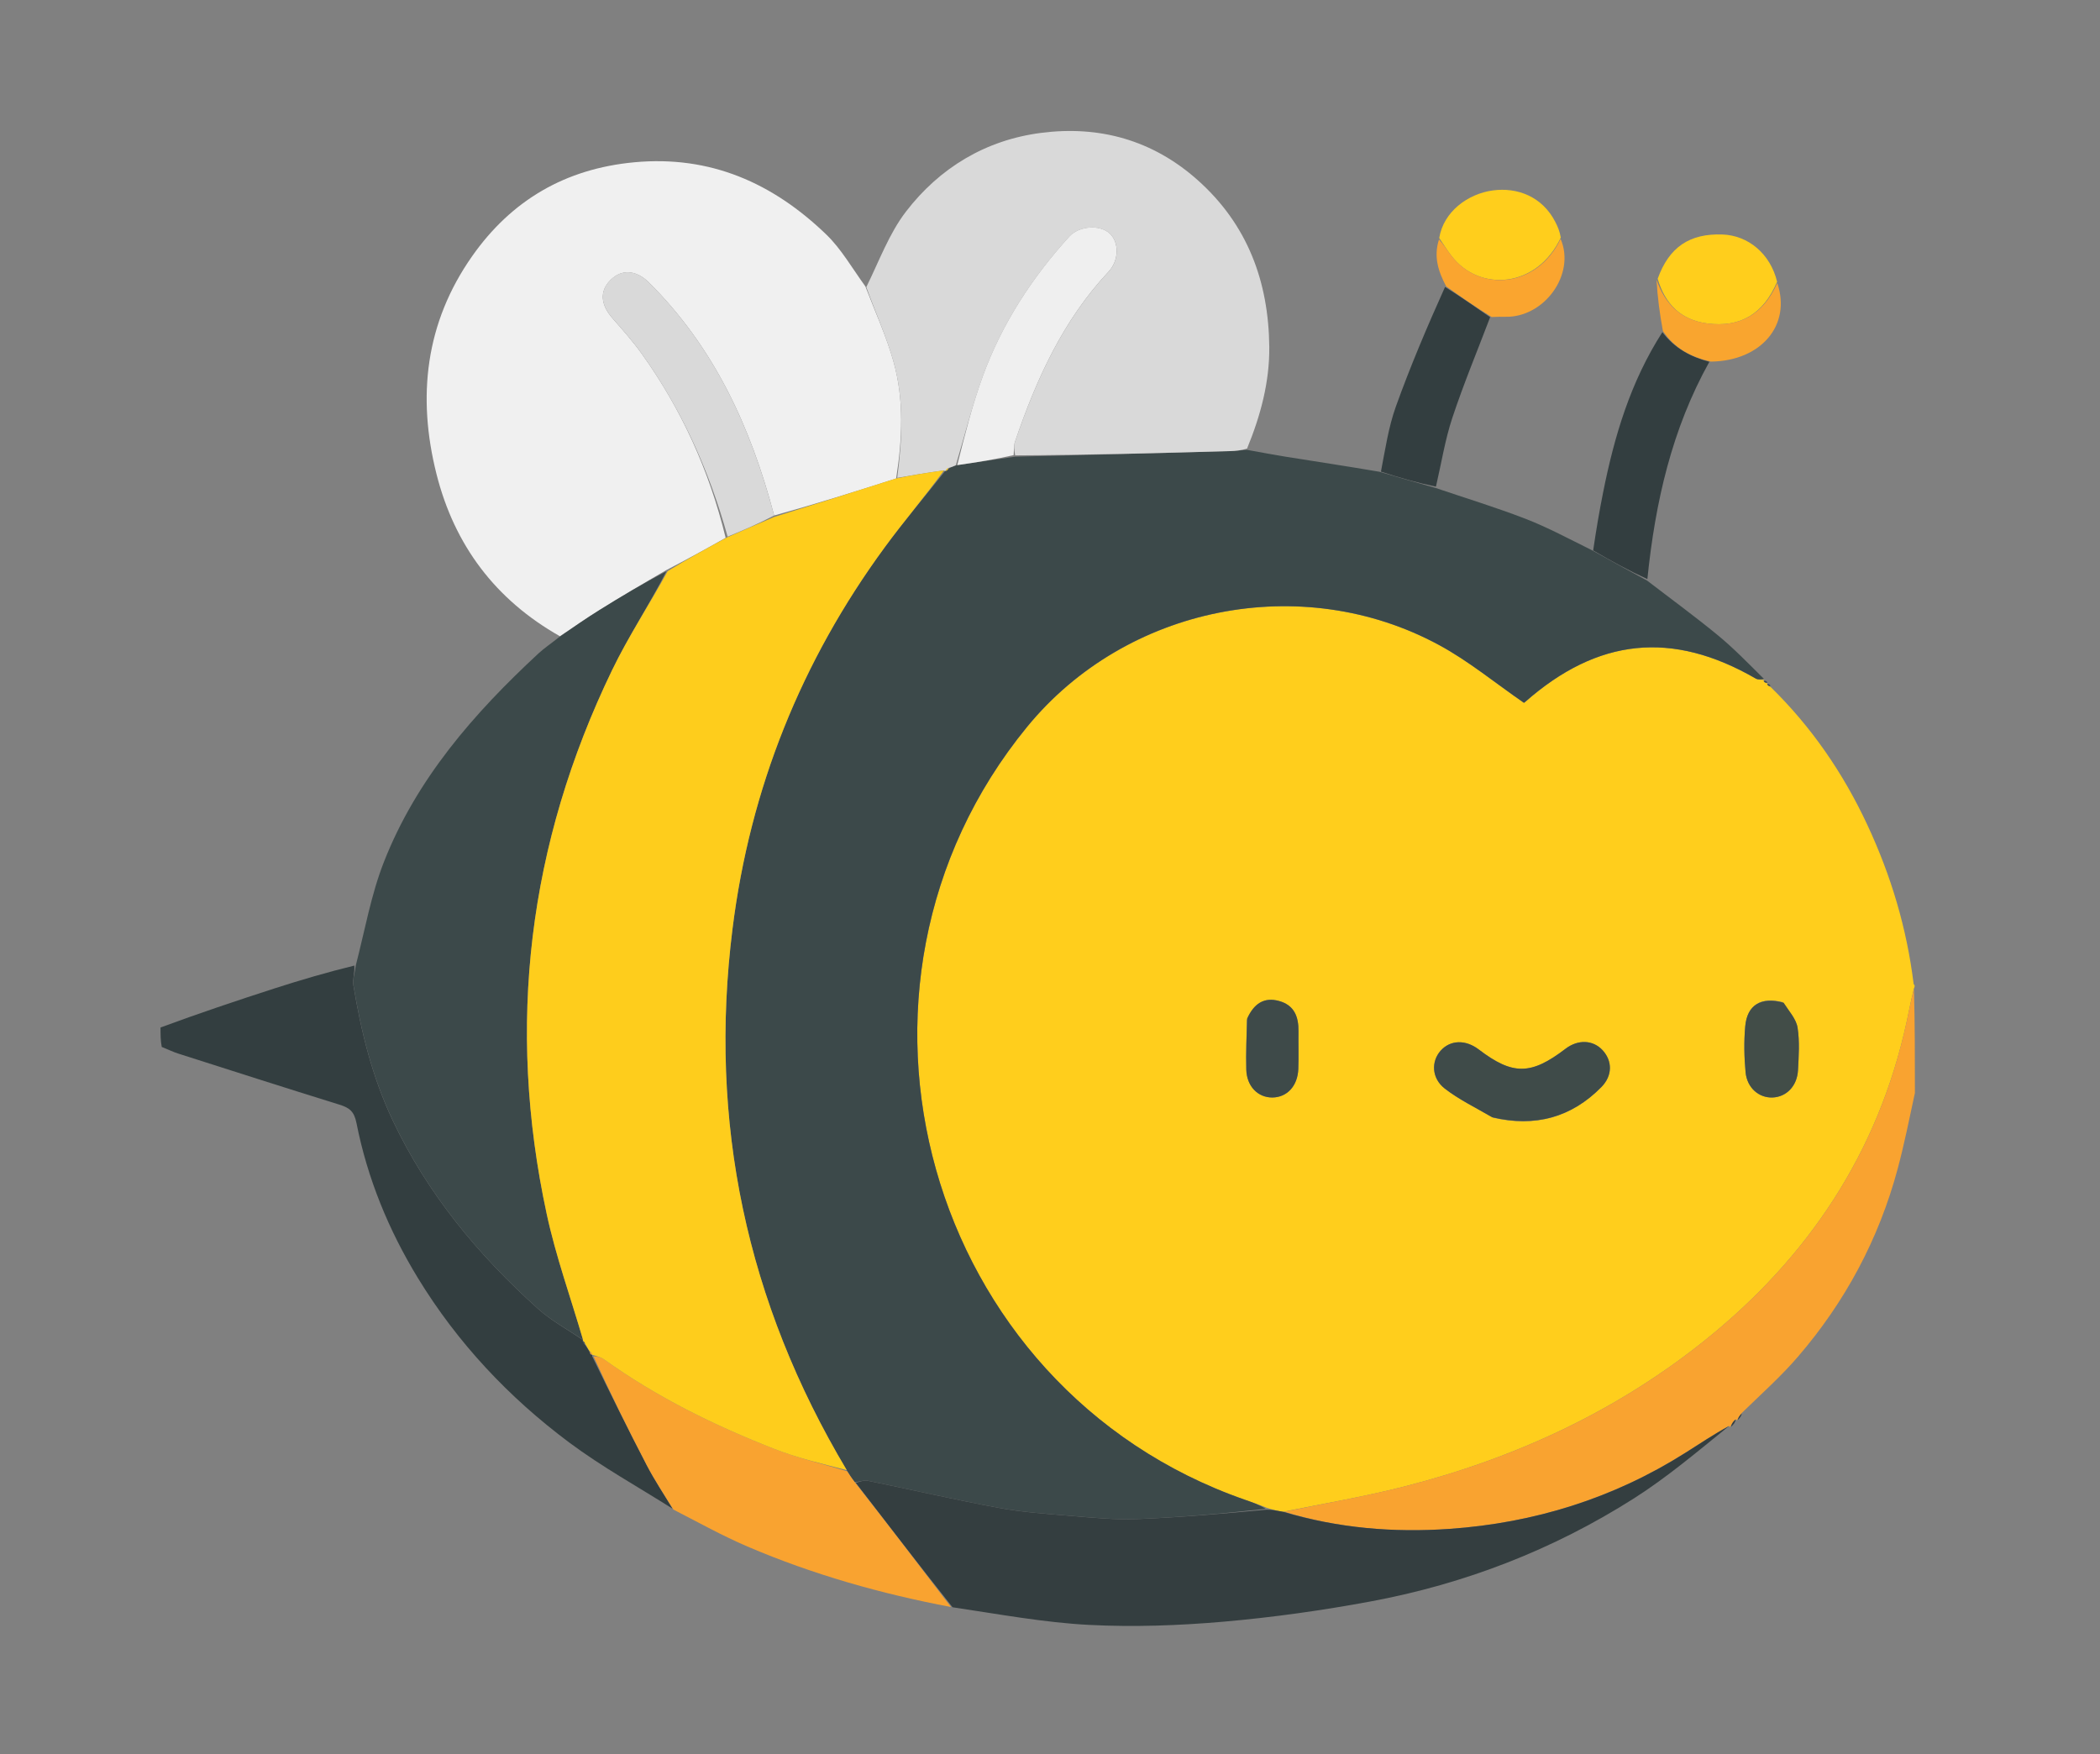 <?xml version="1.0" encoding="UTF-8"?>
<svg id="Layer_1" data-name="Layer 1" xmlns="http://www.w3.org/2000/svg" viewBox="0 0 612.89 511.94">
  <rect x="0" y="0" width="612.89" height="511.94" fill="#808080" stroke="none"/>
  <defs>
    <style>
      .cls-1 {
        fill: #faa52f;
      }

      .cls-1, .cls-2, .cls-3, .cls-4, .cls-5, .cls-6, .cls-7, .cls-8, .cls-9, .cls-10, .cls-11, .cls-12, .cls-13, .cls-14 {
        stroke-width: 0px;
      }

      .cls-2 {
        fill: #f9a52f;
      }

      .cls-3 {
        fill: #f9a330;
      }

      .cls-4 {
        fill: #343e40;
      }

      .cls-5 {
        fill: #3c494a;
      }

      .cls-6 {
        fill: #3e4a49;
      }

      .cls-7 {
        fill: #3f4b49;
      }

      .cls-8 {
        fill: #424d48;
      }

      .cls-9 {
        fill: #d9d9d9;
      }

      .cls-10 {
        fill: #333e40;
      }

      .cls-11 {
        fill: #fecd1c;
      }

      .cls-12 {
        fill: #efefef;
      }

      .cls-13 {
        fill: #ffce1c;
      }

      .cls-14 {
        fill: #f0f0f0;
      }
    </style>
  </defs>
  <path class="cls-13" d="M516.71,200.44c11.96,11.68,21.24,25.19,28.31,40.36,6.88,14.75,11.48,30.06,13.49,46.45.36.19.36.69.08,1.19-.89,3.56-1.46,6.63-2.12,9.69-8.27,38.21-28.69,68.81-58.91,93.04-25.89,20.75-55.42,34.37-87.43,42.58-11.64,2.99-23.54,5-35.67,7.45-1.73-.31-3.11-.62-4.76-1.17-2.31-.94-4.36-1.63-6.4-2.34-93.12-32.48-126.01-149.3-63.51-225.58,28.84-35.2,80.07-45.57,120.2-23.86,8.67,4.69,16.42,11.11,24.77,16.86-.19.13.11-.02.36-.24,21.24-18.71,42.95-20.9,67.3-6.83.69.4,1.67.28,2.51.41,0,0-.06,0-.22.34.3.45.76.56,1.23.68,0,0-.07,0-.21.24.23.41.61.58.98.74M435.84,326.21c12.16,2.81,22.76-.04,31.54-8.96,3.28-3.33,3.24-7.63.33-10.77-2.79-3.01-7.17-3.18-10.79-.41-10.09,7.72-15.41,7.77-25.31.23-3.89-2.96-8.35-2.82-11.17.36-2.77,3.13-2.64,8.02,1.22,11.03,4.12,3.2,8.93,5.52,14.18,8.53M520.23,292.45c-6.27-1.6-10.32.82-10.88,7.06-.4,4.44-.31,8.97.1,13.41.43,4.59,3.92,7.53,7.89,7.38,4.03-.16,7.16-3.32,7.41-7.95.22-4.14.51-8.37-.12-12.42-.39-2.5-2.44-4.74-4.4-7.47M363.9,297.66c-.07,4.83-.29,9.66-.16,14.48.13,4.9,3.4,8.2,7.64,8.16,4.26-.05,7.35-3.35,7.54-8.32.14-3.66,0-7.33.05-10.99.06-4.21-1.19-7.62-5.65-8.85-4.42-1.22-7.36.77-9.42,5.52Z"/>
  <path class="cls-3" d="M558.87,318.97c-1.66,7.69-3.11,14.97-5.03,22.13-5.51,20.54-15.34,38.87-29.2,54.95-4.82,5.59-10.37,10.55-16.12,16.14-.89,1-1.26,1.65-1.62,2.3,0,0-.02-.06-.37-.25-.78.62-1.2,1.44-1.63,2.25,0,0-.03-.06-.27-.36-4.4,2.41-8.52,5.18-12.72,7.84-21.04,13.31-44.15,20.48-68.85,22.22-16.29,1.14-32.49-.19-48.25-5,11.78-2.46,23.67-4.47,35.32-7.45,32.01-8.21,61.54-21.82,87.43-42.58,30.23-24.23,50.65-54.83,58.91-93.04.66-3.05,1.23-6.12,2.12-9.44.28,9.77.28,19.79.28,30.28Z"/>
  <path class="cls-10" d="M196.32,440.32c-10.09-6.4-20.63-12.21-30.19-19.34-17.64-13.16-32.58-29.05-44.12-47.93-8.58-14.04-14.77-29.11-17.96-45.25-.69-3.52-2.11-4.53-5.02-5.43-15.7-4.87-31.36-9.89-47.03-14.9-1.52-.48-2.96-1.21-4.79-1.93-.36-1.82-.36-3.53-.36-5.68,11.08-4.09,22.13-7.81,33.23-11.39,7.61-2.45,15.29-4.71,23.34-6.68.15,2.15-.57,4.01-.29,5.71,2.24,13.58,5.52,26.86,11.44,39.39,10.14,21.47,24.96,39.35,42.47,55.08,3.93,3.53,8.73,6.08,13.11,9.12-.01.04-.08.09-.08.34.21.5.43.75.84,1.23.53.75.87,1.26,1.22,2,.15.54.38.73.71.79,0-.01-.02-.02-.01.36,5.29,10.84,10.48,21.35,15.89,31.74,2.28,4.38,5.03,8.52,7.57,12.76Z"/>
  <path class="cls-5" d="M514.82,198.11c-.74.2-1.72.31-2.41-.09-24.34-14.07-46.06-11.88-67.3,6.83-.25.22-.55.37-.36.24-8.35-5.75-16.1-12.17-24.77-16.86-40.13-21.72-91.36-11.35-120.2,23.86-62.5,76.28-29.61,193.1,63.51,225.58,2.04.71,4.09,1.4,6.13,2.66-12.51,1.41-25.01,2.5-37.53,2.99-6.42.25-12.89-.4-19.31-.93-7.06-.58-14.18-1.06-21.14-2.35-12.81-2.37-25.51-5.32-38.28-7.93-1.06-.22-2.29.38-3.7.44-.91-1.17-1.57-2.17-2.35-3.52-29.3-49.08-40.39-101.65-33.33-157.99,5.13-40.98,20.07-78.12,44.48-111.4,5.59-7.62,11.75-14.82,17.61-22.22-.03,0-.03.05.24.04.47-.31.68-.6,1.14-.96.74-.3,1.21-.53,2.12-.76,5.78-.84,11.11-1.68,16.88-2.46,21.2-.5,41.97-1.06,62.74-1.64,1.64-.05,3.28-.24,4.91-.36,3.95.7,7.88,1.46,11.84,2.09,8.73,1.39,17.48,2.71,26.85,4.31,5.88,1.74,11.13,3.23,16.37,4.72,8.8,2.98,17.7,5.69,26.35,9.04,6.43,2.49,12.54,5.8,19.29,9.13,5.7,3.21,10.9,6.03,16.1,8.86,6.9,5.3,13.95,10.44,20.67,15.97,4.68,3.85,8.91,8.24,13.44,12.72Z"/>
  <path class="cls-14" d="M163.4,185.67c-18.77-10.61-30.75-26.5-36-47.29-5.71-22.61-3.25-44.17,10.38-63.59,11.46-16.33,27.19-25.55,47.33-27.43,22.25-2.08,40.5,6.09,56.06,21.1,4.34,4.19,7.44,9.67,11.4,15.14,2.96,7.67,6.14,14.62,8.19,21.89,3.14,11.14,2.6,22.58.78,34.15-12.08,3.87-23.83,7.55-35.6,10.8-6.83-25.84-17.56-49.13-36.52-67.96-3.79-3.77-8.04-4.01-11.29-.71-3.16,3.2-2.88,7.09.59,11.07,2.94,3.37,5.94,6.72,8.54,10.35,11.65,16.25,19.77,34.17,24.52,53.77-5.82,3.3-11.4,6.34-17.34,9.43-6.74,3.91-13.15,7.72-19.48,11.66-3.91,2.44-7.7,5.08-11.54,7.63Z"/>
  <path class="cls-9" d="M261.86,139.44c1.49-11.39,2.03-22.83-1.11-33.96-2.05-7.27-5.23-14.22-7.92-21.69,3.77-7.64,6.65-15.61,11.56-22.01,9.84-12.83,23.33-20.93,39.44-23,16.99-2.19,32.53,2.05,45.68,13.75,14.62,13.01,20.74,29.68,20.93,48.69.1,10.14-2.48,19.96-6.49,29.7-1.67.49-3.3.68-4.94.73-20.77.58-41.55,1.14-62.74,1.24-.31-1.61-.41-2.84-.05-3.91,6.18-18.18,13.99-35.47,27.34-49.71,3.03-3.23,3.14-8.52.3-11.14-2.92-2.69-8.98-2.15-11.75.89-10.93,12.02-19.67,25.45-25.25,40.72-3.1,8.5-5.3,17.33-7.9,26.01-.47.23-.95.47-1.99.77-.75.37-.93.67-1.11.97,0,0,0-.05-.38-.2-4.79.63-9.2,1.39-13.6,2.16Z"/>
  <path class="cls-5" d="M163.17,185.94c4.07-2.82,7.86-5.46,11.77-7.9,6.33-3.95,12.74-7.76,19.55-11.31-5.03,9.81-11.11,19.01-15.86,28.85-24.48,50.67-30.93,103.69-19.08,158.7,2.68,12.44,7.05,24.52,10.64,36.77-4.4-3-9.2-5.55-13.13-9.08-17.52-15.73-32.33-33.6-42.47-55.08-5.92-12.53-9.2-25.81-11.44-39.39-.28-1.7.44-3.56.69-5.76,2.67-10.35,4.46-20.63,8.19-30.15,9.51-24.25,26.27-43.42,45.12-60.89,1.78-1.65,3.85-3,6.02-4.76Z"/>
  <path class="cls-10" d="M480.79,169c-5.27-2.4-10.47-5.22-15.82-8.36.86-5.87,1.8-11.44,2.91-16.97,3.27-16.36,7.96-32.21,17.29-46.73,3.57,4.71,8.28,7.22,13.71,8.65-10.92,19.59-15.8,40.91-18.09,63.41Z"/>
  <path class="cls-10" d="M419.08,142.02c-5.34-1.1-10.59-2.59-16.05-4.38,1.27-6.55,2.21-13,4.36-19,4.23-11.78,9.14-23.32,14.35-34.9,4.77,2.99,8.97,5.91,13.16,8.83-3.71,9.77-7.74,19.45-11.03,29.36-2.12,6.38-3.17,13.13-4.79,20.1Z"/>
  <path class="cls-13" d="M483.8,81.35c3.31-9.21,9.29-13.28,18.96-12.91,7.44.28,13.92,5.59,15.89,13.78-4.02,9.5-10.79,13.41-20.35,12.18-7.73-1-12.37-5.69-14.5-13.05Z"/>
  <path class="cls-13" d="M420.04,69.48c1.24-7.7,8.35-12.93,15.68-13.91,7.06-.94,14.41,1.74,18.23,9.26.66,1.3,1.25,2.62,1.57,4.51-6.86,14.68-23.67,16.08-31.92,5.32-1.27-1.66-2.38-3.45-3.56-5.18Z"/>
  <path class="cls-1" d="M419.97,69.87c1.25,1.34,2.36,3.13,3.63,4.79,8.25,10.76,25.06,9.37,31.86-4.95,4.48,10.35-4.81,23.06-16.21,22.74-1.15-.03-2.3,0-3.9.07-4.64-2.87-8.83-5.8-13.28-8.94-2.31-4.38-3.71-8.63-2.1-13.7Z"/>
  <path class="cls-2" d="M483.45,81.6c2.47,7.11,7.11,11.8,14.85,12.8,9.56,1.23,16.33-2.68,20.4-11.8,4.17,12.19-4.64,22.75-19.38,22.93-5.87-1.36-10.58-3.87-13.99-8.91-.94-5.02-1.58-9.89-1.87-15.02Z"/>
  <path class="cls-5" d="M515.87,199.18c-.4.16-.86.05-1.16-.43.47-.19.79-.02,1.16.43Z"/>
  <path class="cls-5" d="M516.74,200.17c-.41.11-.78-.06-1.01-.5.44-.11.74.06,1.01.5Z"/>
  <path class="cls-4" d="M249.73,432.72c1.15-.22,2.38-.81,3.44-.6,12.77,2.6,25.47,5.56,38.28,7.93,6.95,1.29,14.07,1.77,21.14,2.35,6.42.53,12.89,1.19,19.31.93,12.52-.49,25.02-1.59,37.8-2.75,1.65-.01,3.03.3,4.76.61,16.11,4.81,32.31,6.14,48.6,5,24.7-1.73,47.81-8.9,68.85-22.22,4.19-2.65,8.32-5.42,12.74-7.82-9.06,7.31-17.99,14.92-27.8,21.15-23.55,14.97-49.28,24.93-76.71,30.04-14.23,2.65-28.63,4.67-43.04,5.93-13.01,1.13-26.19,1.61-39.22.94-13.16-.68-26.22-3.12-39.89-5.15-9.8-12.35-19.03-24.35-28.26-36.35Z"/>
  <path class="cls-7" d="M435.46,326.05c-4.88-2.86-9.69-5.17-13.81-8.37-3.86-3.01-3.99-7.9-1.22-11.03,2.82-3.18,7.28-3.33,11.17-.36,9.9,7.54,15.22,7.49,25.31-.23,3.62-2.76,8-2.6,10.79.41,2.9,3.14,2.94,7.44-.33,10.77-8.78,8.92-19.38,11.77-31.91,8.81Z"/>
  <path class="cls-8" d="M520.56,292.63c1.63,2.54,3.68,4.79,4.07,7.29.63,4.05.34,8.28.12,12.42-.25,4.62-3.38,7.79-7.41,7.95-3.96.16-7.46-2.78-7.89-7.38-.41-4.44-.5-8.97-.1-13.41.56-6.23,4.61-8.66,11.21-6.87Z"/>
  <path class="cls-6" d="M363.98,297.24c1.97-4.34,4.91-6.33,9.33-5.11,4.46,1.23,5.71,4.64,5.65,8.85-.05,3.66.09,7.33-.05,10.99-.19,4.97-3.28,8.27-7.54,8.32-4.25.04-7.51-3.25-7.64-8.16-.13-4.82.09-9.65.25-14.89Z"/>
  <path class="cls-3" d="M249.47,432.55c9.49,12.16,18.72,24.16,28.08,36.44-20.27-3.83-40.24-9.45-59.39-17.65-7.3-3.13-14.28-7.01-21.63-10.79-2.75-4.48-5.51-8.62-7.79-13-5.41-10.4-10.6-20.91-15.53-31.72,1.26.05,2.27.3,3.06.87,15.35,11.01,32.18,19.29,49.69,26.14,6.89,2.7,14.17,4.38,21.28,6.53.66,1,1.31,2.01,2.23,3.18Z"/>
  <path class="cls-4" d="M507.18,414.41c.08-.57.44-1.22,1.16-1.92-.05.58-.46,1.21-1.16,1.92Z"/>
  <path class="cls-4" d="M505.19,416.41c.14-.73.56-1.54,1.37-2.16-.11.83-.59,1.45-1.37,2.16Z"/>
  <path class="cls-11" d="M247.12,429.04c-6.98-1.81-14.26-3.49-21.15-6.19-17.51-6.85-34.33-15.13-49.69-26.14-.79-.57-1.81-.82-3.07-1.24-.36-.02-.33-.02-.38-.23-.18-.49-.39-.69-.68-.81-.34-.51-.68-1.01-1.21-2.02-.4-.74-.62-.99-.84-1.23,0,0,.06-.05.08-.09-3.58-12.28-7.94-24.36-10.62-36.81-11.86-55.02-5.4-108.04,19.08-158.7,4.75-9.84,10.83-19.04,16.22-28.89,5.51-3.41,11.09-6.45,17.27-9.83,5.01-2.22,9.42-4.11,13.83-5.99,11.75-3.68,23.5-7.36,35.58-11.24,4.73-.96,9.14-1.72,13.96-2.35-5.48,7.54-11.64,14.74-17.23,22.36-24.41,33.28-39.35,70.42-44.48,111.4-7.06,56.34,4.03,108.91,33.33,157.99Z"/>
  <path class="cls-5" d="M170.1,391.43c.22-.01.44.23.65.73-.22.01-.44-.23-.65-.73Z"/>
  <path class="cls-3" d="M172.16,394.66c.28-.11.49.09.66.59-.29.14-.52-.05-.66-.59Z"/>
  <path class="cls-12" d="M279.38,135.74c2.17-8.68,4.36-17.51,7.47-26.01,5.58-15.27,14.32-28.7,25.25-40.72,2.77-3.04,8.83-3.58,11.75-.89,2.84,2.62,2.73,7.91-.3,11.14-13.35,14.24-21.16,31.53-27.34,49.71-.36,1.07-.26,2.29-.37,3.85-5.34,1.24-10.68,2.08-16.46,2.92Z"/>
  <path class="cls-11" d="M276.12,137.46c-.09-.28.09-.58.57-.89.1.29-.1.58-.57.89Z"/>
  <path class="cls-9" d="M225.94,150.43c-4.39,2.32-8.8,4.21-13.58,6.18-5.35-19.27-13.47-37.18-25.11-53.44-2.6-3.63-5.6-6.98-8.54-10.35-3.47-3.98-3.75-7.86-.59-11.07,3.26-3.3,7.5-3.06,11.29.71,18.97,18.83,29.69,42.12,36.52,67.96Z"/>
</svg>